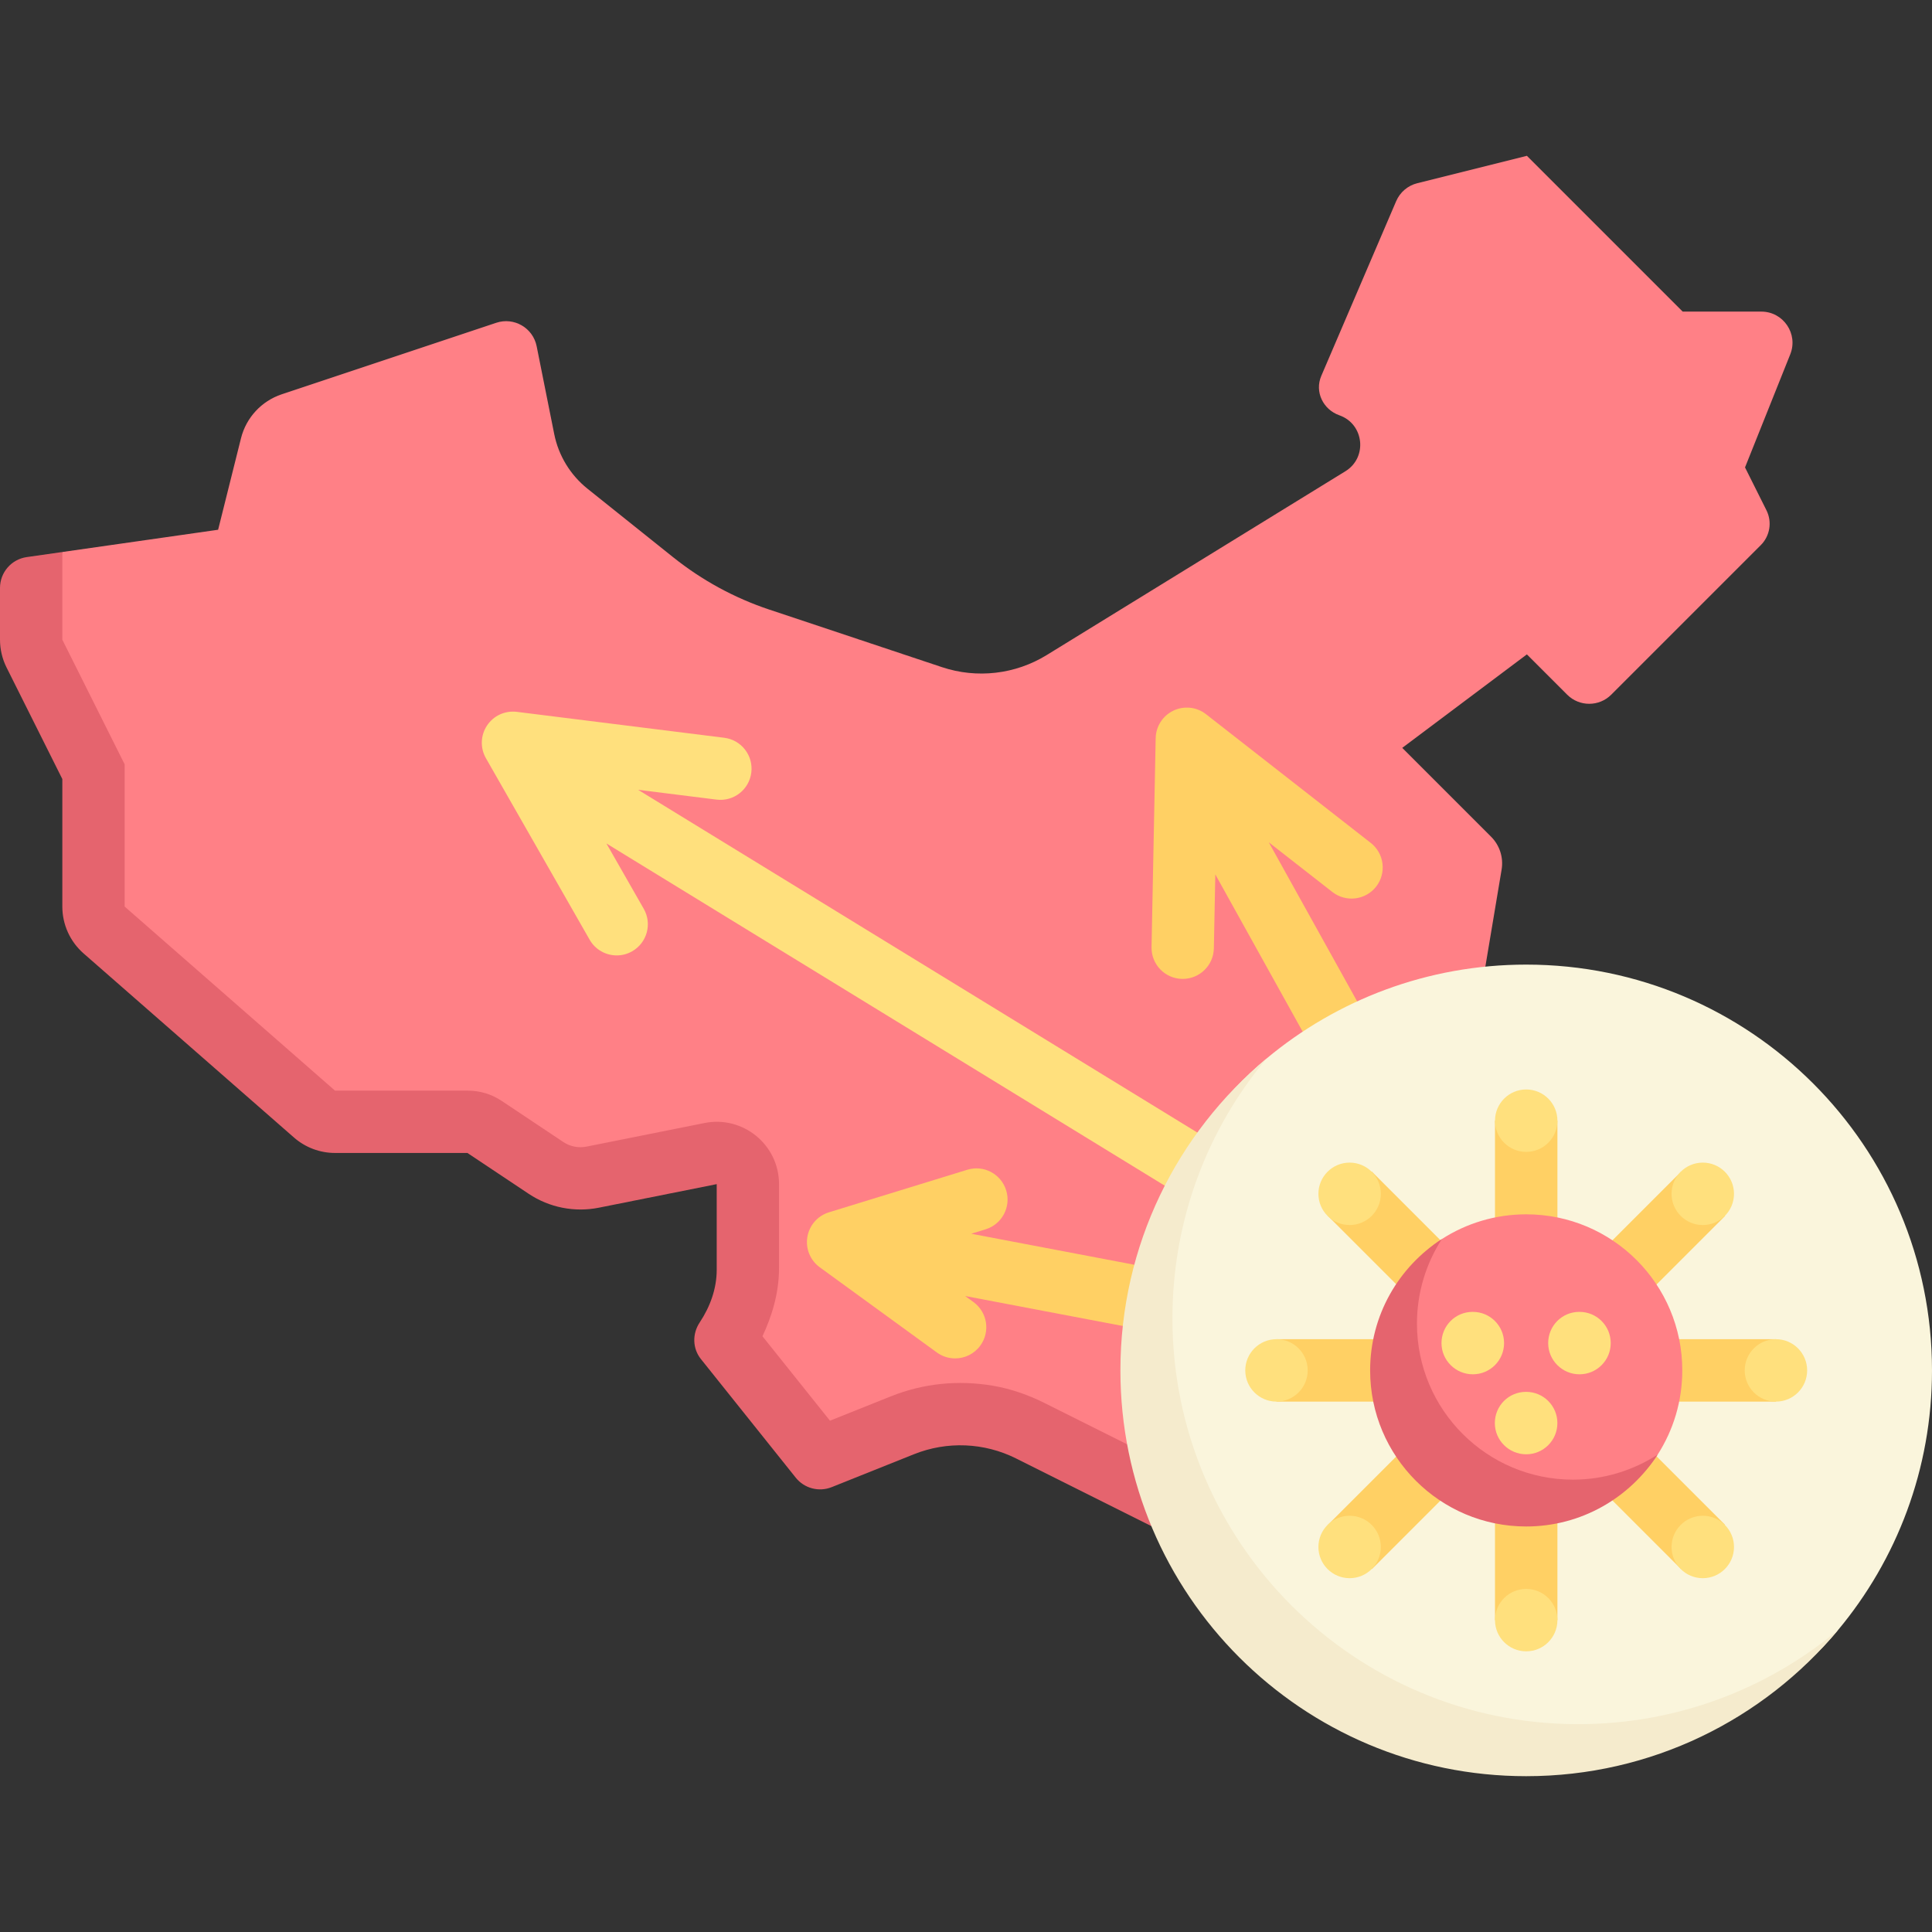 <svg id="Capa_1" enable-background="new 0 0 512 512" height="512" viewBox="0 0 512 512" width="512" xmlns="http://www.w3.org/2000/svg"><rect x="0" y="0" width="512" height="512" fill="#333333" stroke="none"/><g><path d="m466.77 82.581h-20.835l-41.29-41.29-29.059 7.265c-2.504.626-4.571 2.386-5.587 4.758l-19.843 46.301c-1.809 4.221.478 8.928 4.811 10.452 6.527 2.295 7.508 11.171 1.578 14.819l-79.155 48.711c-8.323 5.122-18.488 6.296-27.759 3.205l-45.726-15.242c-9.241-3.081-17.864-7.771-25.47-13.856l-22.742-18.193c-4.552-3.642-7.674-8.771-8.817-14.487l-4.654-23.268c-.974-4.871-5.997-7.786-10.709-6.215l-56.846 18.948c-5.358 1.786-9.432 6.185-10.801 11.664l-6.059 24.236-41.29 5.898-9.672 23.236c0 2.564.597 5.092 1.743 7.385l14.773 29.545v33.796c0 4.762 2.056 9.293 5.64 12.429l51.87 42.066c3.011 2.634 6.876 4.086 10.877 4.086h35.084l16.236 10.824c5.467 3.645 12.158 4.969 18.601 3.68l34.331-8.334-2 50.5 26.399 32.607 21.828-8.732c8.76-3.504 18.601-3.095 27.04 1.125l52.797 26.399 8.258-18.77 57.806-99.097 9.816-58.575c.534-3.188-.506-6.438-2.792-8.724l-23.54-23.54 33.032-24.774 10.677 10.677c3.225 3.225 8.454 3.225 11.678 0l39.632-39.632c2.435-2.435 3.039-6.155 1.499-9.235l-5.679-11.359 11.986-29.966c2.17-5.423-1.825-11.323-7.667-11.323z" fill="#ff8086"/><path d="m220.399 394.111 21.827-8.731c8.761-3.504 18.601-3.095 27.041 1.125l46.614 23.307c-3.842-6.425-5.876-13.93-6.115-21.523l-32.86-16.43c-4.336-2.168-8.938-3.805-13.717-4.616-9.34-1.585-18.548-.616-27.098 2.803l-16.138 6.455-17.893-22.381c2.364-5.055 4.391-11.163 4.391-18.12v-22.193c0-10.422-9.535-18.239-19.755-16.195l-31.228 6.246c-.533.107-1.078.161-1.619.161-1.636 0-3.22-.48-4.581-1.387l-16.366-10.911c-2.628-1.752-5.716-2.687-8.875-2.687h-35.24l-55.755-48.784v-37.695l-1.743-3.487-14.773-29.543v-23.236l-9.425 1.346c-4.069.578-7.091 4.063-7.091 8.173v13.714c0 2.564.597 5.093 1.744 7.386l14.773 29.545v33.796c0 4.763 2.056 9.293 5.64 12.429l55.755 48.785c3.011 2.635 6.876 4.087 10.876 4.087h35.084l16.236 10.824c5.467 3.645 12.158 4.968 18.602 3.68l31.227-6.245v22.683c0 5.018-1.738 9.799-4.514 13.979-1.99 2.996-1.921 6.885.322 9.69l25.138 31.442c2.271 2.84 6.137 3.86 9.516 2.508z" fill="#e5646e"/><path d="m408.96 356.315-239.857-147.01 20.785 2.598c4.548.569 8.653-2.649 9.218-7.169.565-4.524-2.645-8.653-7.169-9.218l-54.968-6.871c-3.153-.375-6.161 1.012-7.895 3.613s-1.855 5.964-.298 8.677l27.484 48.097c1.524 2.669 4.306 4.161 7.177 4.161 1.387 0 2.798-.351 4.089-1.089 3.96-2.262 5.339-7.306 3.073-11.266l-9.892-17.311 239.626 146.867c1.347.827 2.839 1.218 4.306 1.218 2.782 0 5.492-1.399 7.048-3.944 2.386-3.886 1.16-8.97-2.727-11.353z" fill="#ffe07d"/><path d="m411.863 359.343-75.621-136.119 16.855 13.167c3.589 2.802 8.782 2.161 11.589-1.423 2.806-3.593 2.169-8.786-1.427-11.593l-43.653-34.105c-2.468-1.935-5.815-2.286-8.629-.952-2.823 1.347-4.645 4.169-4.71 7.294l-1.097 55.383c-.089 4.56 3.532 8.331 8.097 8.423h.161c4.484 0 8.169-3.589 8.258-8.093l.386-19.6 75.356 135.64c1.508 2.714 4.323 4.246 7.226 4.246 1.355 0 2.734-.335 4-1.04 3.991-2.212 5.427-7.24 3.209-11.228z" fill="#ffd064"/><path d="m406.185 355.242-148.795-28.288 3.795-1.167c4.363-1.339 6.806-5.96 5.468-10.319-1.347-4.359-5.952-6.823-10.323-5.464l-36.653 11.274c-2.992.919-5.202 3.448-5.718 6.532-.516 3.085.758 6.198 3.29 8.036l31.016 22.565c1.46 1.069 3.161 1.581 4.847 1.581 2.556 0 5.073-1.177 6.686-3.399 2.685-3.69 1.871-8.855-1.823-11.536l-2.196-1.597 147.325 28.009c.516.101 1.04.145 1.548.145 3.887 0 7.355-2.758 8.105-6.714.856-4.485-2.088-8.807-6.572-9.658z" fill="#ffd064"/><g><path d="m512 363.17c0-59.393-48.147-107.54-107.54-107.54-26.194 0-50.2 9.365-68.854 24.929-23.642 19.727-35.495 49.412-35.495 82.61 0 59.392 44.956 103.369 104.349 103.369 33.208 0 62.901-10.882 82.627-34.536 15.555-18.649 24.913-42.648 24.913-68.832z" fill="#faf5dc"/><path d="m338.282 354.898h132.356v16.545h-132.356z" fill="#ffd064" transform="matrix(-.707 .707 -.707 -.707 947.257 333.973)"/><circle cx="451.255" cy="316.375" fill="#ffe07d" r="8.272"/><circle cx="357.665" cy="409.965" fill="#ffe07d" r="8.272"/><path d="m338.282 354.898h132.356v16.545h-132.356z" fill="#ffd064" transform="matrix(.707 .707 -.707 .707 375.264 -179.627)"/><circle cx="357.665" cy="316.375" fill="#ffe07d" r="8.272"/><circle cx="451.255" cy="409.965" fill="#ffe07d" r="8.272"/><path d="m338.282 354.898h132.356v16.545h-132.356z" fill="#ffd064" transform="matrix(0 1 -1 0 767.63 -41.29)"/><circle cx="404.46" cy="296.992" fill="#ffe07d" r="8.272"/><circle cx="404.46" cy="429.348" fill="#ffe07d" r="8.272"/><path d="m338.282 354.898h132.356v16.545h-132.356z" fill="#ffd064"/><path d="m445.822 363.17c0-22.843-18.518-41.361-41.361-41.361-8.239 0-15.915 2.409-22.363 6.561-11.429 7.36-15.781 20.196-15.781 34.801 0 22.843 15.301 38.734 38.144 38.734 14.623 0 27.474-4.961 34.829-16.415 4.134-6.44 6.532-14.1 6.532-22.32z" fill="#ff8086"/><path d="m416.869 392.123c-22.843 0-41.361-18.518-41.361-41.361 0-8.24 2.437-15.944 6.59-22.392-11.427 7.36-18.998 20.198-18.998 34.801 0 22.843 18.518 41.361 41.361 41.361 14.603 0 27.469-7.615 34.829-19.043-6.449 4.153-14.181 6.634-22.421 6.634z" fill="#e5646e"/><g fill="#ffe07d"><path d="m418.589 364.204c-4.572 0-8.305-3.704-8.305-8.272s3.66-8.272 8.232-8.272h.073c4.572 0 8.272 3.704 8.272 8.272s-3.699 8.272-8.272 8.272z"/><path d="m404.452 385.402c-4.572 0-8.305-3.704-8.305-8.272s3.668-8.272 8.24-8.272h.065c4.572 0 8.272 3.704 8.272 8.272s-3.699 8.272-8.272 8.272z"/><path d="m390.323 364.204c-4.572 0-8.313-3.704-8.313-8.272s3.668-8.272 8.24-8.272h.073c4.572 0 8.272 3.704 8.272 8.272s-3.699 8.272-8.272 8.272z"/><circle cx="338.282" cy="363.17" r="8.272"/><circle cx="470.639" cy="363.17" r="8.272"/></g><path d="m418.248 456.922c-59.393 0-107.54-48.147-107.54-107.54 0-26.186 9.343-50.172 24.898-68.823-23.653 19.727-38.686 49.404-38.686 82.61 0 59.392 48.147 107.54 107.54 107.54 33.207 0 62.9-15.053 82.627-38.706-18.65 15.556-42.654 24.919-68.839 24.919z" fill="#f5ebcd"/></g></g></svg>